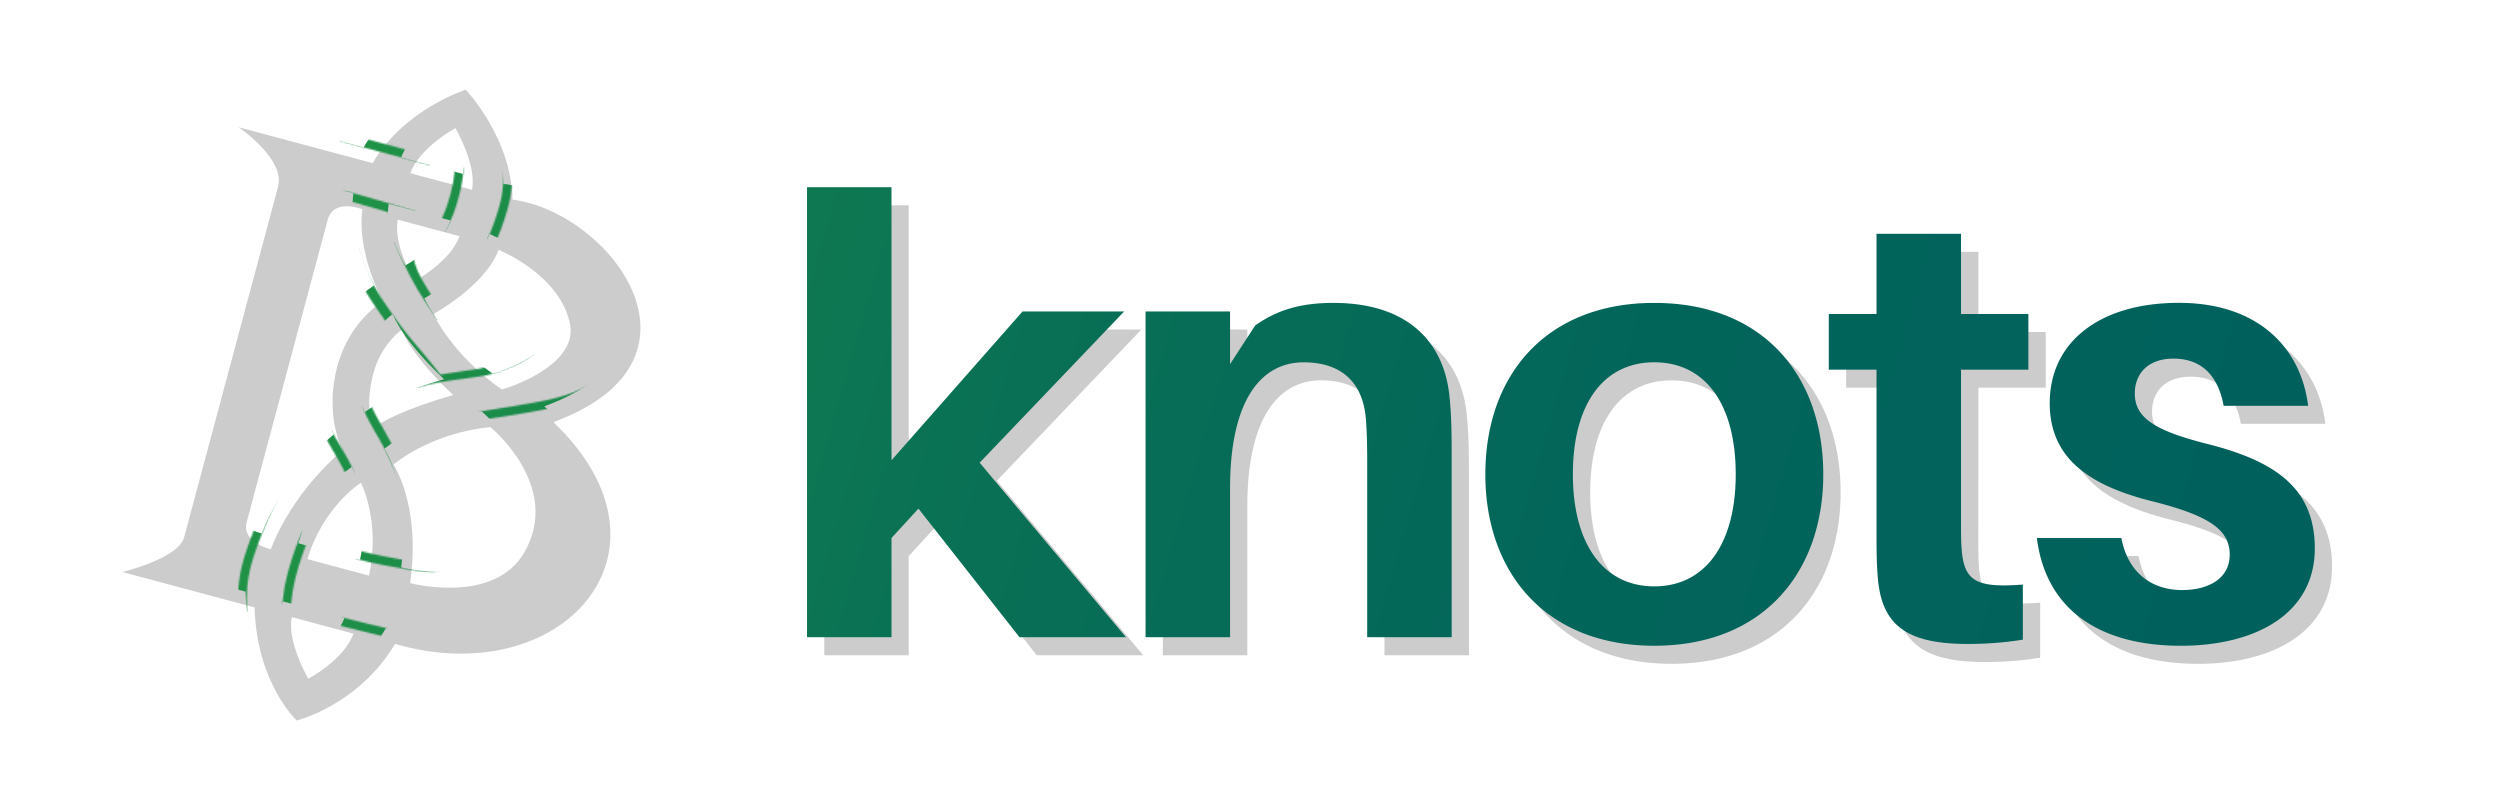 <svg xmlns="http://www.w3.org/2000/svg" xmlns:xlink="http://www.w3.org/1999/xlink" viewBox="0 0 1617.67 512"><defs><style>.cls-1{fill:#fff;filter:url(#luminosity-invert-noclip);}.cls-2{opacity:0.2;}.cls-3{fill:url(#linear-gradient);}.cls-4{mask:url(#mask);}.cls-5{fill:url(#linear-gradient-2);}</style><linearGradient id="linear-gradient" x1="45.41" y1="35.61" x2="1431.54" y2="436.31" gradientUnits="userSpaceOnUse"><stop offset="0" stop-color="#219644"/><stop offset="0.19" stop-color="#15834d"/><stop offset="0.45" stop-color="#097055"/><stop offset="0.72" stop-color="#02655a"/><stop offset="1" stop-color="#00615c"/></linearGradient><filter id="luminosity-invert-noclip" x="73.31" y="47.85" width="335.26" height="408.16" filterUnits="userSpaceOnUse" color-interpolation-filters="sRGB"><feColorMatrix values="-1 0 0 0 1 0 -1 0 0 1 0 0 -1 0 1 0 0 0 1 0" result="invert"/><feFlood flood-color="#fff" result="bg"/><feBlend in="invert" in2="bg"/></filter><mask id="mask" x="73.31" y="47.85" width="335.26" height="408.16" maskUnits="userSpaceOnUse"><path class="cls-1" d="M256.8,307.84a196.11,196.11,0,0,0-14.19-28.52c-4.21-7.54-7.16-12.85-7.73-16.29l5.56-.48c.5,2.19,3.56,7.67,7.11,14,2.76,4.92,6.19,11.05,9.72,17.91C257.27,294.47,258.14,311.11,256.8,307.84Zm-33.35-2.67,5.14,2.37c1-2.22-.16-4.9-8.42-19.09-2.38-4.08-4.63-7.62-5.51-9.7l-5.23,1.9c.83,2,3.16,6,5.85,10.64,2.87,4.92,7.66,13.16,8,15A2,2,0,0,1,223.45,305.17Zm73.63-178.61c2.86-11.18,2.85-17.85,2.85-18.13l-5.66,0c0,.07,0,6.3-2.67,16.7-4,15.45-8.37,20.78-8.4,20.81l4.25,3.74C287.66,149.47,292.72,143.58,297.08,126.56ZM328.79,134a77.78,77.78,0,0,0,2.63-22.45l-5.65.28a72.46,72.46,0,0,1-2.42,20.63,156.53,156.53,0,0,1-7.84,22.07l5.11,2.42A158.29,158.29,0,0,0,328.79,134Zm-50.63-27.2,1.45-5.47C257.82,95.57,224.47,86.65,222,85.75L220,91.07c1.83.65,15.55,4.37,29.26,8.05C262.37,102.62,275.44,106.08,278.16,106.81Zm-8.94,30c-.12,0-11.5-3.47-22.78-6.76-6.64-1.94-11.95-3.45-15.79-4.5-8.23-2.25-9.29-2.54-10.53-.42L225,128a2.76,2.76,0,0,1-2.45,1.37c2.64.27,29,8,45,12.86ZM188.37,391.1a115.23,115.23,0,0,1,3.57-20c4.41-16,8.8-24.61,8.85-24.7l-5-2.59c-.19.37-4.69,9.19-9.27,25.79a118.29,118.29,0,0,0-3.76,21.15Zm-28.56,4.71c-.66-15.91.91-24.44,4-34.62a269,269,0,0,1,15.71-38.11l-5-2.6c-2.79,5.37-11.13,22.86-16.09,39-3.24,10.53-5,19.88-4.29,36.52Zm90.88,16.64,0-4.66c0-.05.48-1-.93-1.4-2.94-.8-8.81-2-14.1-3.35-5.59-1.43-10-2.52-12.64-3.18a6.24,6.24,0,0,0-3,0c-1.21.73-1.12,4.74-1.12,4.74Zm-12.08-48.81c4.28,1,9.39,2,13.32,2.72l1.48.27c25.58,4.63,33.35,4.57,34.64-.28l-5.46-1.46a1.54,1.54,0,0,1,.61-.9c-1.46.78-7.65.9-28.78-2.93l-1.49-.27c-8.33-1.5-18.29-3.79-19.56-4.33,0,0-1.22-.21-.78.55l-3,3.33c.48.82.7,1.21,3.88,2.06C234.68,362.73,236.33,363.12,238.61,363.64ZM284.25,198.5c-.06-.07-5.51-7.71-10.71-16.77-5.49-9.54-5.73-14.67-5.77-14.75l-12.55-10.82a209.84,209.84,0,0,0,13.41,28.39c5.21,9.4,14.61,22.45,14.84,22.77Zm.91,44.17c-15.09-19.46-19.25-22.13-30.92-39A205.52,205.52,0,0,1,242,184.85c-8.83-15.13-10-23.7-10-23.78l-2.81-.22,2.81.25-5.63-.51c1.15,18.83,18.35,39.82,22.31,46.23,9.45,15.31,16.23,25.68,28.57,35.24Zm14,2.52c5.16-.78,14.15-1.66,19.81-3.46C342.2,234.35,347.52,227,347.52,227L315.6,237.06c-2.33,1-7,1.85-14.16,2.82-5.57.75-32.61,5.05-32.88,5.11,0,0-.27,6.25,1.09,5.87C282.64,247.15,293.63,246,299.16,245.19ZM322.93,270c5.1-.8,11.46-1.79,19.17-3.17l2.24-.4c12.22-2.16,29-5.11,46-16l-3-4.76c-16.14,10.3-31.58,13-44,15.22l-2.26.4c-7.64,1.37-14,2.36-19.05,3.15-11.28,1.76-14,2.24-15.41,3.87l4.27,3.7a1.35,1.35,0,0,1-.4.35C311.57,271.72,317.09,270.86,322.93,270Z"/></mask><linearGradient id="linear-gradient-2" x1="123.18" y1="217.93" x2="1057.18" y2="487.93" gradientUnits="userSpaceOnUse"><stop offset="0" stop-color="#219644"/><stop offset="0.49" stop-color="#127e4f"/><stop offset="1" stop-color="#00615c"/></linearGradient></defs><g id="shape"><path class="cls-2" d="M588,359.81V424H533.38V132.82H588V309.5l84.77-96.26h65.76l-93.49,97.84L739.76,424H670.83l-65.36-83.19ZM950.5,305.14V424H895.84V312.67c0-8.72,0-18.62-.79-29.32-1.59-22.18-13.87-37.23-40.41-37.23s-47.54,23-47.54,81.6V424H752.44V213.24H807.1V247.3l16.24-25c15.06-10.7,30.51-14.66,50.71-14.66,44.76,0,70.51,22.18,74.87,59C950.11,277.41,950.5,288.1,950.5,305.14ZM1191,318.61c0,63.78-39.22,110.92-109.34,110.92S972.29,382.39,972.29,318.61c0-64.18,39.22-110.92,109.33-110.92S1191,254.43,1191,318.61Zm-56.65,0c0-45.56-19.81-72.49-52.69-72.49s-52.68,26.93-52.68,72.49c0,45.16,19.8,72.49,52.68,72.49S1134.31,363.77,1134.31,318.61Zm145.77,29.71c0,7.13,0,13.07.4,18.62,1.58,20.6,9.11,25.35,39.61,23v35.65a221,221,0,0,1-36,2.78c-40.81,0-55.46-13.47-57.84-43.18-.79-9.51-.79-18.62-.79-30.5V250.87h-30.9V214.82h30.9V162.93h54.66v51.89h43.58v36.05h-43.58Zm224.61-74.08H1450c-3.56-19.41-14.26-30.5-32.48-30.5-16.24,0-25,9.51-25,22.58,0,15.84,13.08,24.16,47.94,32.88,43.17,11.09,68.53,28.52,68.53,67.34,0,42.39-38.43,63-86.76,63-51.1,0-87.15-22.19-93.09-69.72h54.67c4.36,23,20.2,33.67,39.22,33.67,17.43,0,30.89-7.53,30.89-23,0-16.24-13.86-25.35-50.3-34.46-39.22-9.91-66.16-26.94-66.16-63.38,0-40.41,33.28-65,83.59-65S1499.94,235.82,1504.69,274.24Z"/><path class="cls-2" d="M154.32,82.3l86.8,23.25c20.43-35,60.21-47.48,60.21-47.48s29.6,30.83,30.27,71.08c64,8.53,135.33,104,26.48,144,87.59,83.53,5.39,174.8-102.47,143.5C232.17,456.18,192,466.23,192,466.23S166,442,164.74,393.05L79.15,370.12s36.27-8.63,40-22.46l60.79-226.89C184.74,102.81,154.32,82.3,154.32,82.3ZM260,213.59c-.14-.34-13.3,8.93-18.4,27.93-6.22,23.24.25,35.41.25,35.41,13.8-10.94,51.38-21.31,51.38-21.31S267.77,232.35,260,213.59ZM324.64,252c.38.27,49.76-14.55,44.2-42.33-6.44-32.15-46.2-48-46.2-48-8.56,23.2-42.19,41.56-42.19,41.56S292.23,229.28,324.64,252Zm-70,48.62S272.51,327,265.4,377.33c0,0,54.47,14.38,74.07-20.21,24.31-42.9-22.09-80.75-22.09-80.75C278.21,280.17,254.63,300.59,254.63,300.59Zm40.05-217.7s-23.41,12.59-29.17,29.17l39.85,10.68C308.79,107,294.68,82.89,294.68,82.89ZM268.13,182s23.41-12.59,29.17-29.17l-39.85-10.68C254,157.9,268.13,182,268.13,182Zm-68.6,257.23S222.94,426.62,228.7,410l-39.85-10.67C185.42,415.14,199.53,439.21,199.53,439.21Zm34-126.87s-24.53,15.55-34.6,49.43l39.84,10.68C246.41,337.31,233.53,312.34,233.53,312.34Zm-11.79-21s-12.12-22-3.47-54.31c8.07-30.1,29.59-42,29.59-42-18.29-35.41-13.31-59.6-13.31-59.6s-18.67-7.54-22.52,6.85L159.58,338c-3.46,12.93,15.67,17.42,15.67,17.42S186.55,321.53,221.74,291.35Z"/><path class="cls-3" d="M576.87,348.12v64.17H522.2V121.14h54.67V297.81l84.77-96.26H727.4l-93.49,97.84,94.68,112.9H659.66L594.3,329.11Zm362.46-54.67V412.29H884.66V301c0-8.71,0-18.62-.79-29.31-1.58-22.19-13.86-37.24-40.4-37.24s-47.54,23-47.54,81.6v96.26H741.26V201.55h54.67v34.07l16.24-25C827.22,200,842.67,196,862.88,196c44.76,0,70.51,22.19,74.87,59C938.93,265.72,939.33,276.42,939.33,293.45Zm240.45,13.47c0,63.78-39.22,110.92-109.33,110.92S961.12,370.7,961.12,306.92c0-64.17,39.21-110.92,109.33-110.92S1179.78,242.75,1179.78,306.92Zm-56.65,0c0-45.55-19.8-72.49-52.68-72.49s-52.69,26.94-52.69,72.49c0,45.16,19.81,72.49,52.69,72.49S1123.13,352.08,1123.13,306.92Zm145.78,29.71c0,7.13,0,13.07.4,18.62,1.58,20.6,9.11,25.35,39.61,23v35.65a221.1,221.1,0,0,1-36.05,2.77c-40.8,0-55.46-13.47-57.83-43.18-.8-9.5-.8-18.62-.8-30.5V239.18h-30.89v-36h30.89v-51.9h54.67v51.9h43.58v36h-43.58Zm224.61-74.07h-54.67c-3.57-19.42-14.26-30.51-32.48-30.51-16.24,0-25,9.51-25,22.58,0,15.85,13.07,24.17,47.93,32.88,43.18,11.09,68.53,28.52,68.53,67.34,0,42.39-38.42,63-86.75,63-51.1,0-87.15-22.18-93.09-69.72h54.67c4.35,23,20.2,33.67,39.21,33.67,17.43,0,30.9-7.53,30.9-23,0-16.25-13.86-25.36-50.31-34.47-39.22-9.9-66.15-26.93-66.15-63.38,0-40.41,33.27-65,83.58-65S1488.76,224.13,1493.52,262.56Z"/><g class="cls-4"><path class="cls-5" d="M148.48,72.08l86.79,23.26c20.44-35,60.22-47.49,60.22-47.49s29.6,30.83,30.26,71.08c64,8.53,135.33,104,26.48,144,87.6,83.53,5.4,174.8-102.47,143.5C226.32,446,186.12,456,186.12,456s-26-24.27-27.23-73.18L73.31,359.9s36.27-8.62,40-22.46l60.8-226.89C178.89,92.59,148.48,72.08,148.48,72.08ZM254.14,203.37c-.14-.34-13.3,8.93-18.39,27.93-6.23,23.24.24,35.41.24,35.41,13.8-10.94,51.38-21.31,51.38-21.31S261.93,222.13,254.14,203.37Zm64.66,38.38c.37.27,49.76-14.55,44.19-42.33-6.44-32.15-46.2-48-46.2-48C308.23,174.6,274.6,193,274.6,193S286.39,219.06,318.8,241.75Zm-70,48.62s17.89,26.41,10.77,76.74c0,0,54.47,14.39,74.07-20.21,24.31-42.9-22.08-80.75-22.08-80.75C272.36,270,248.78,290.37,248.78,290.37Zm40-217.7s-23.41,12.59-29.17,29.17l39.85,10.68C302.94,96.75,288.83,72.67,288.83,72.67Zm-26.55,99.09s23.41-12.59,29.17-29.17l-39.84-10.68C248.18,147.69,262.28,171.76,262.28,171.76ZM193.68,429s23.41-12.6,29.17-29.18L183,389.15C179.58,404.92,193.68,429,193.68,429Zm34-126.88s-24.53,15.55-34.6,49.43l39.85,10.68C240.56,327.09,227.68,302.12,227.68,302.12Zm-11.79-21s-12.12-22-3.47-54.31c8.07-30.1,29.59-42,29.59-42-18.29-35.41-13.31-59.6-13.31-59.6S210,117.65,206.18,132L153.73,327.78c-3.46,12.93,15.67,17.43,15.67,17.43S180.7,311.31,215.89,281.13Z"/></g></g></svg>